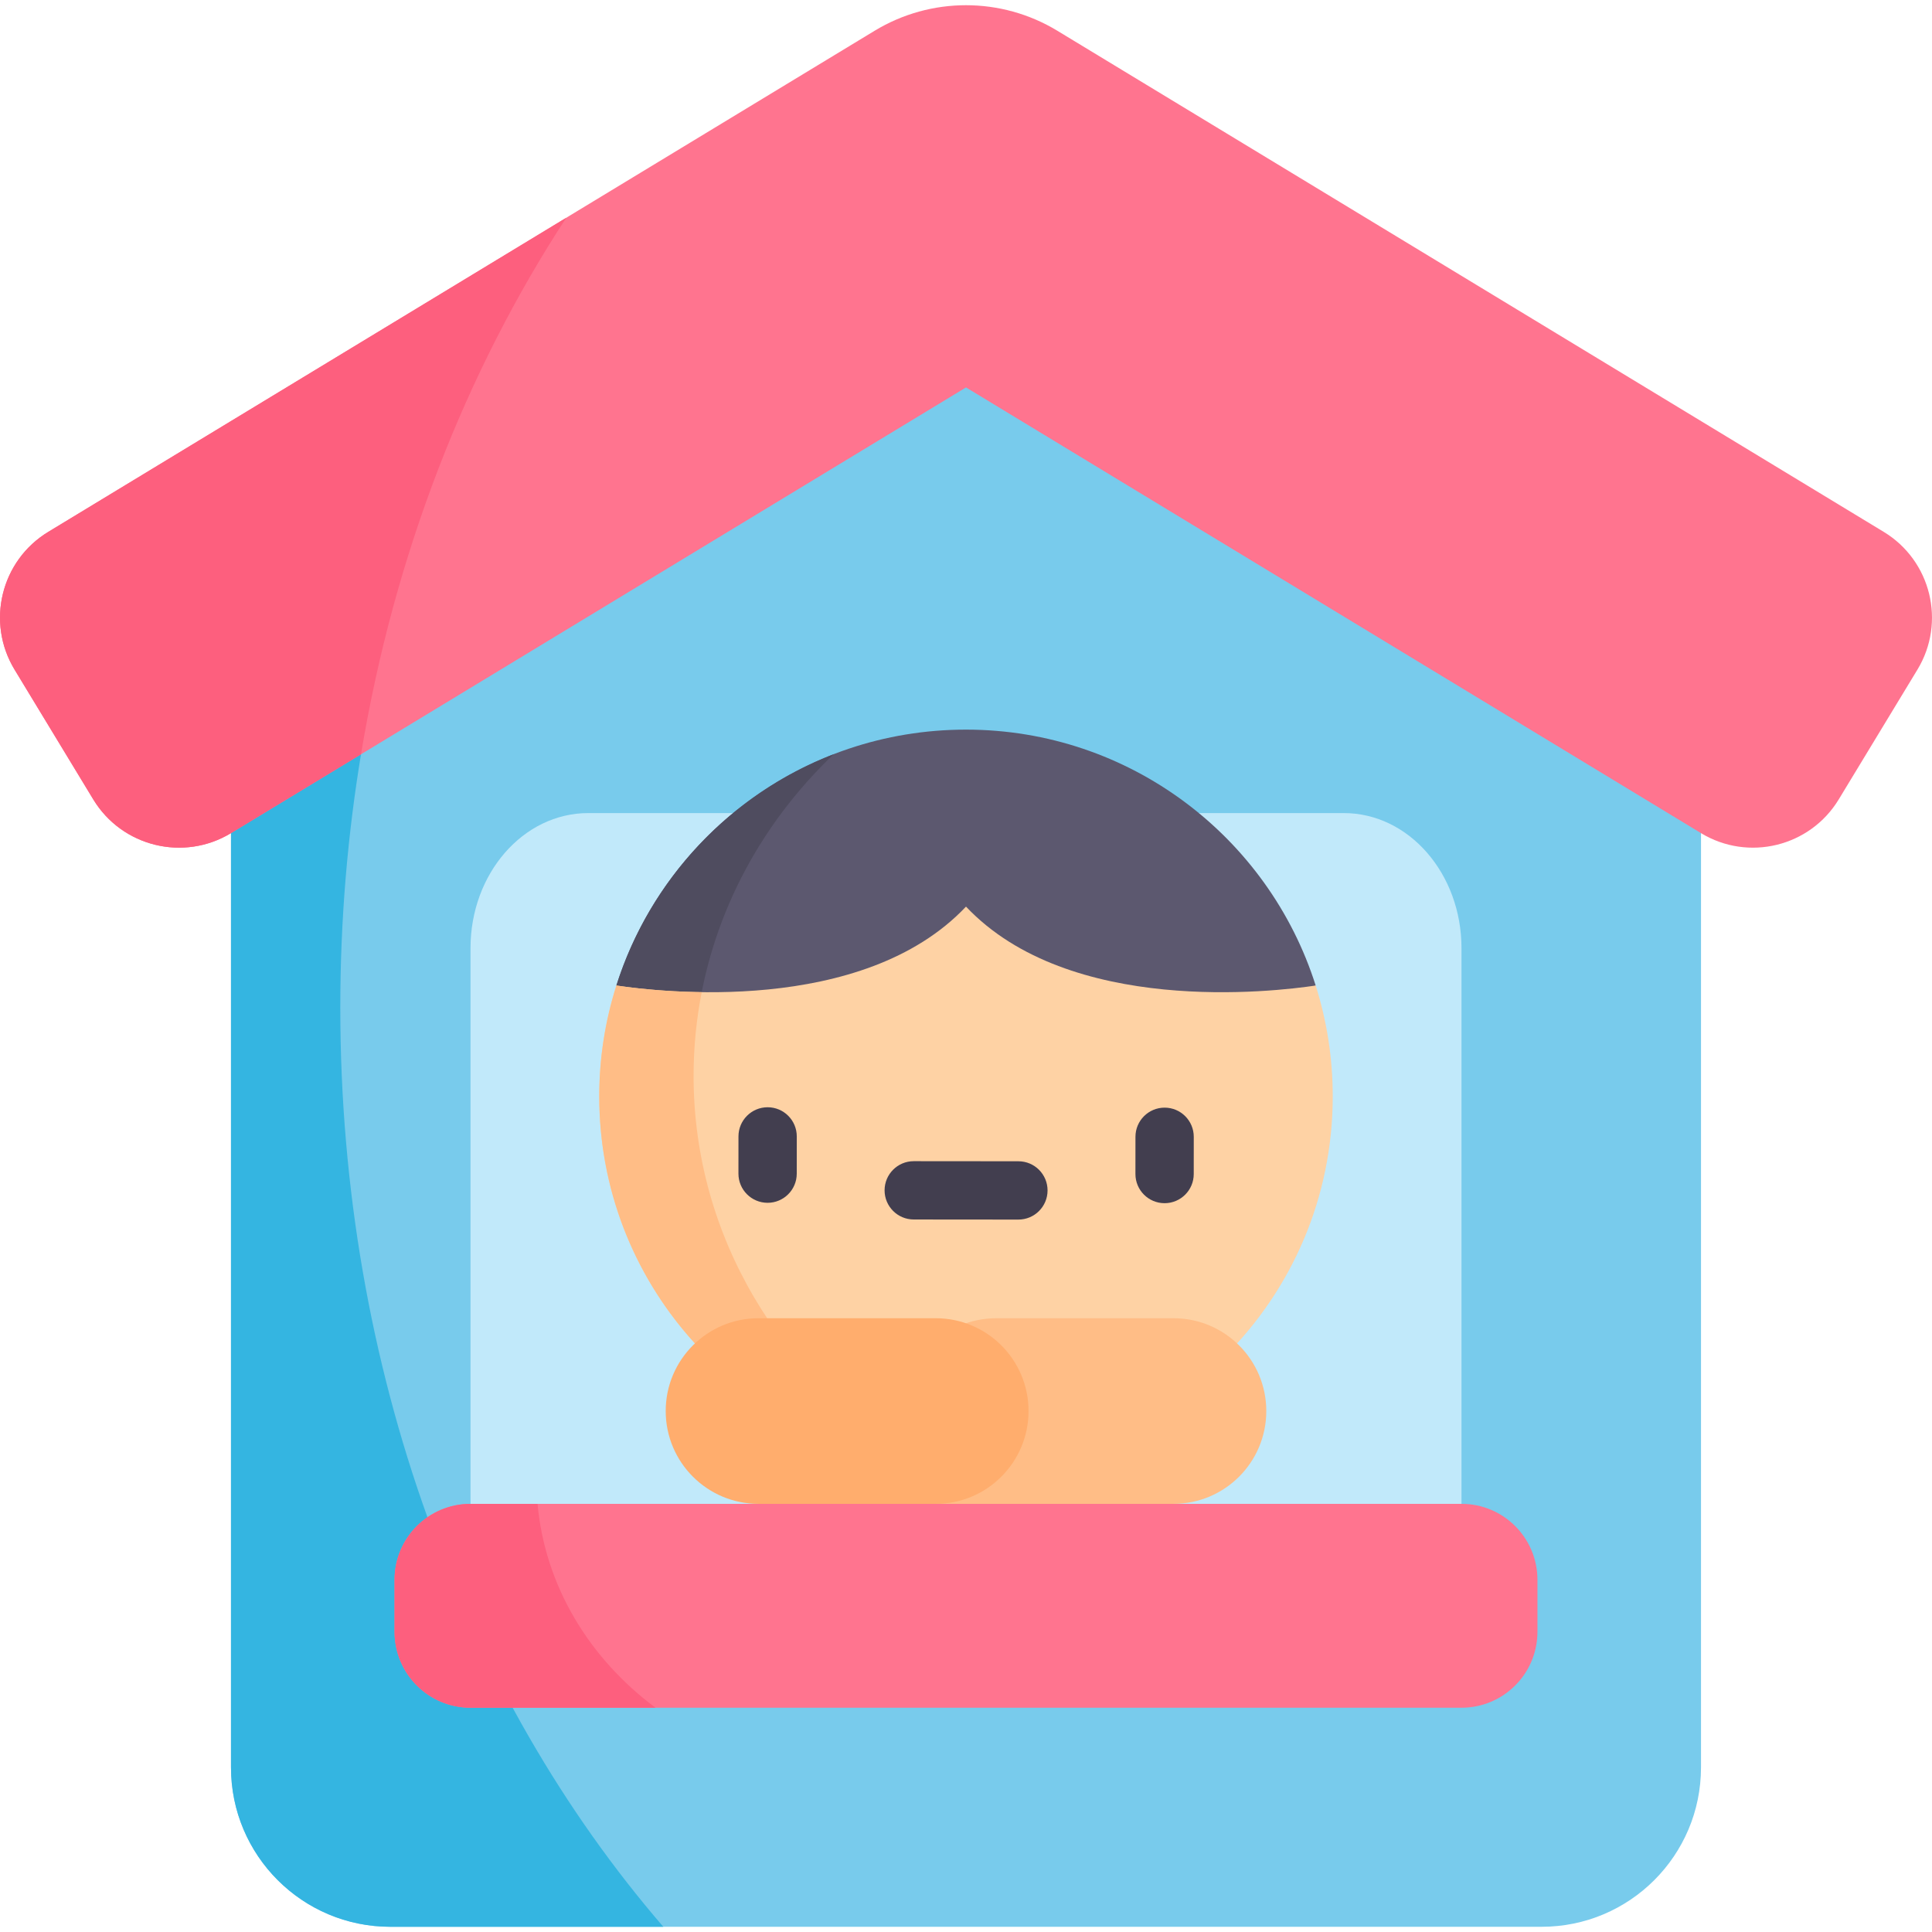 <svg id="Capa_1" enable-background="new 0 0 497 497" height="512" viewBox="0 0 497 497" width="512" xmlns="http://www.w3.org/2000/svg"><g><path d="m248.5 57.581-189.078 100.088v296.987c0 22.645 18.358 41.003 41.003 41.003h296.149c22.645 0 41.003-18.358 41.003-41.003v-296.987z" fill="#78cbec"/><path d="m87.539 259.219c0-45.319 7.565-88.468 21.217-127.664l-49.333 26.114v296.987c0 22.645 18.358 41.003 41.003 41.003h70.212c-51.163-59.289-83.099-143.285-83.099-236.44z" fill="#34b5e1"/><path d="m484.575 136.816-212.576-128.906c-14.443-8.758-32.556-8.759-46.998-.001l-212.576 128.906c-12.182 7.387-16.069 23.251-8.682 35.434l20.247 33.388c7.387 12.182 23.251 16.069 35.434 8.682l189.076-114.655 189.078 114.656c12.182 7.387 28.046 3.5 35.434-8.682l20.246-33.388c7.387-12.183 3.5-28.047-8.683-35.434z" fill="#ff748f"/><path d="m345.678 209.161h-194.356c-16.726 0-30.286 15.56-30.286 34.755v169.167h254.928v-169.167c0-19.195-13.56-34.755-30.286-34.755z" fill="#c1e9fa"/><path d="m158.56 253.523c12.055-38.059 47.605-65.83 89.94-65.83 42.073 0 77.851 27.612 89.952 65.83l-89.952 45.468z" fill="#5c586f"/><path d="m214.461 194.016c-26.589 10.284-47.269 32.256-55.901 59.507l20.6 10.415c3.117-27.16 16.016-51.539 35.301-69.922z" fill="#4f4c5f"/><path d="m342.842 282.047c0 52.098-42.244 94.343-94.342 94.343-52.11 0-94.343-42.244-94.343-94.343 0-9.934 1.54-19.514 4.402-28.524 10.766 1.62 63.355 7.847 89.94-20.301 26.597 28.159 79.219 21.909 89.952 20.301 2.852 8.999 4.391 18.579 4.391 28.524z" fill="#fed2a4"/><g><g><path d="m197.461 309.417c-.002 0-.003 0-.005 0-4.143-.003-7.498-3.363-7.495-7.505l.007-9.58c.003-4.14 3.36-7.495 7.5-7.495h.005c4.143.003 7.498 3.363 7.495 7.505l-.007 9.58c-.003 4.14-3.361 7.495-7.5 7.495z" fill="#423e4f"/></g><g><path d="m299.585 309.517c-.002 0-.003 0-.005 0-4.143-.003-7.498-3.363-7.495-7.505l.007-9.58c.003-4.14 3.36-7.495 7.5-7.495h.005c4.143.003 7.498 3.363 7.495 7.505l-.007 9.58c-.003 4.14-3.361 7.495-7.5 7.495z" fill="#423e4f"/></g><g><path d="m261.98 313.732c-.002 0-.004 0-.007 0l-26.924-.023c-4.142-.004-7.497-3.365-7.493-7.507.004-4.14 3.361-7.493 7.5-7.493h.007l26.924.023c4.142.004 7.497 3.365 7.493 7.507-.004 4.139-3.361 7.493-7.5 7.493z" fill="#423e4f"/></g></g><path d="m232.411 362.984c0-13.186 10.689-23.876 23.876-23.876h45.585c13.186 0 23.876 10.689 23.876 23.876 0 13.186-10.69 23.876-23.876 23.876h-61.16z" fill="#ffbd86"/><path d="m178.421 276.755c0-7.353.721-14.546 2.088-21.524-10.254-.134-18.389-1.172-21.949-1.708-2.863 9.01-4.402 18.59-4.402 28.524 0 47.604 35.264 86.975 81.102 93.413-34.201-20.923-56.839-57.311-56.839-98.705z" fill="#ffbd86"/><path d="m240.713 339.108h-45.585c-13.186 0-23.876 10.689-23.876 23.876 0 13.186 10.689 23.876 23.876 23.876h45.585c13.186 0 23.876-10.69 23.876-23.876 0-13.187-10.69-23.876-23.876-23.876z" fill="#ffad6d"/><path d="m375.964 386.859h-254.928c-10.791 0-19.539 8.748-19.539 19.539v13.37c0 10.791 8.748 19.539 19.539 19.539h254.928c10.791 0 19.539-8.748 19.539-19.539v-13.37c0-10.791-8.748-19.539-19.539-19.539z" fill="#ff748f"/><g fill="#fd5f7e"><path d="m145.671 56.015-133.247 80.8c-12.182 7.387-16.069 23.251-8.682 35.434l20.247 33.389c7.387 12.182 23.251 16.069 35.434 8.682l33.445-20.281c8.537-51.475 26.995-98.517 52.803-138.024z"/><path d="m138.283 386.859h-17.247c-10.791 0-19.539 8.748-19.539 19.539v13.37c0 10.791 8.748 19.539 19.539 19.539h47.599c-17.044-12.668-28.45-31.335-30.352-52.448z"/></g></g></svg>